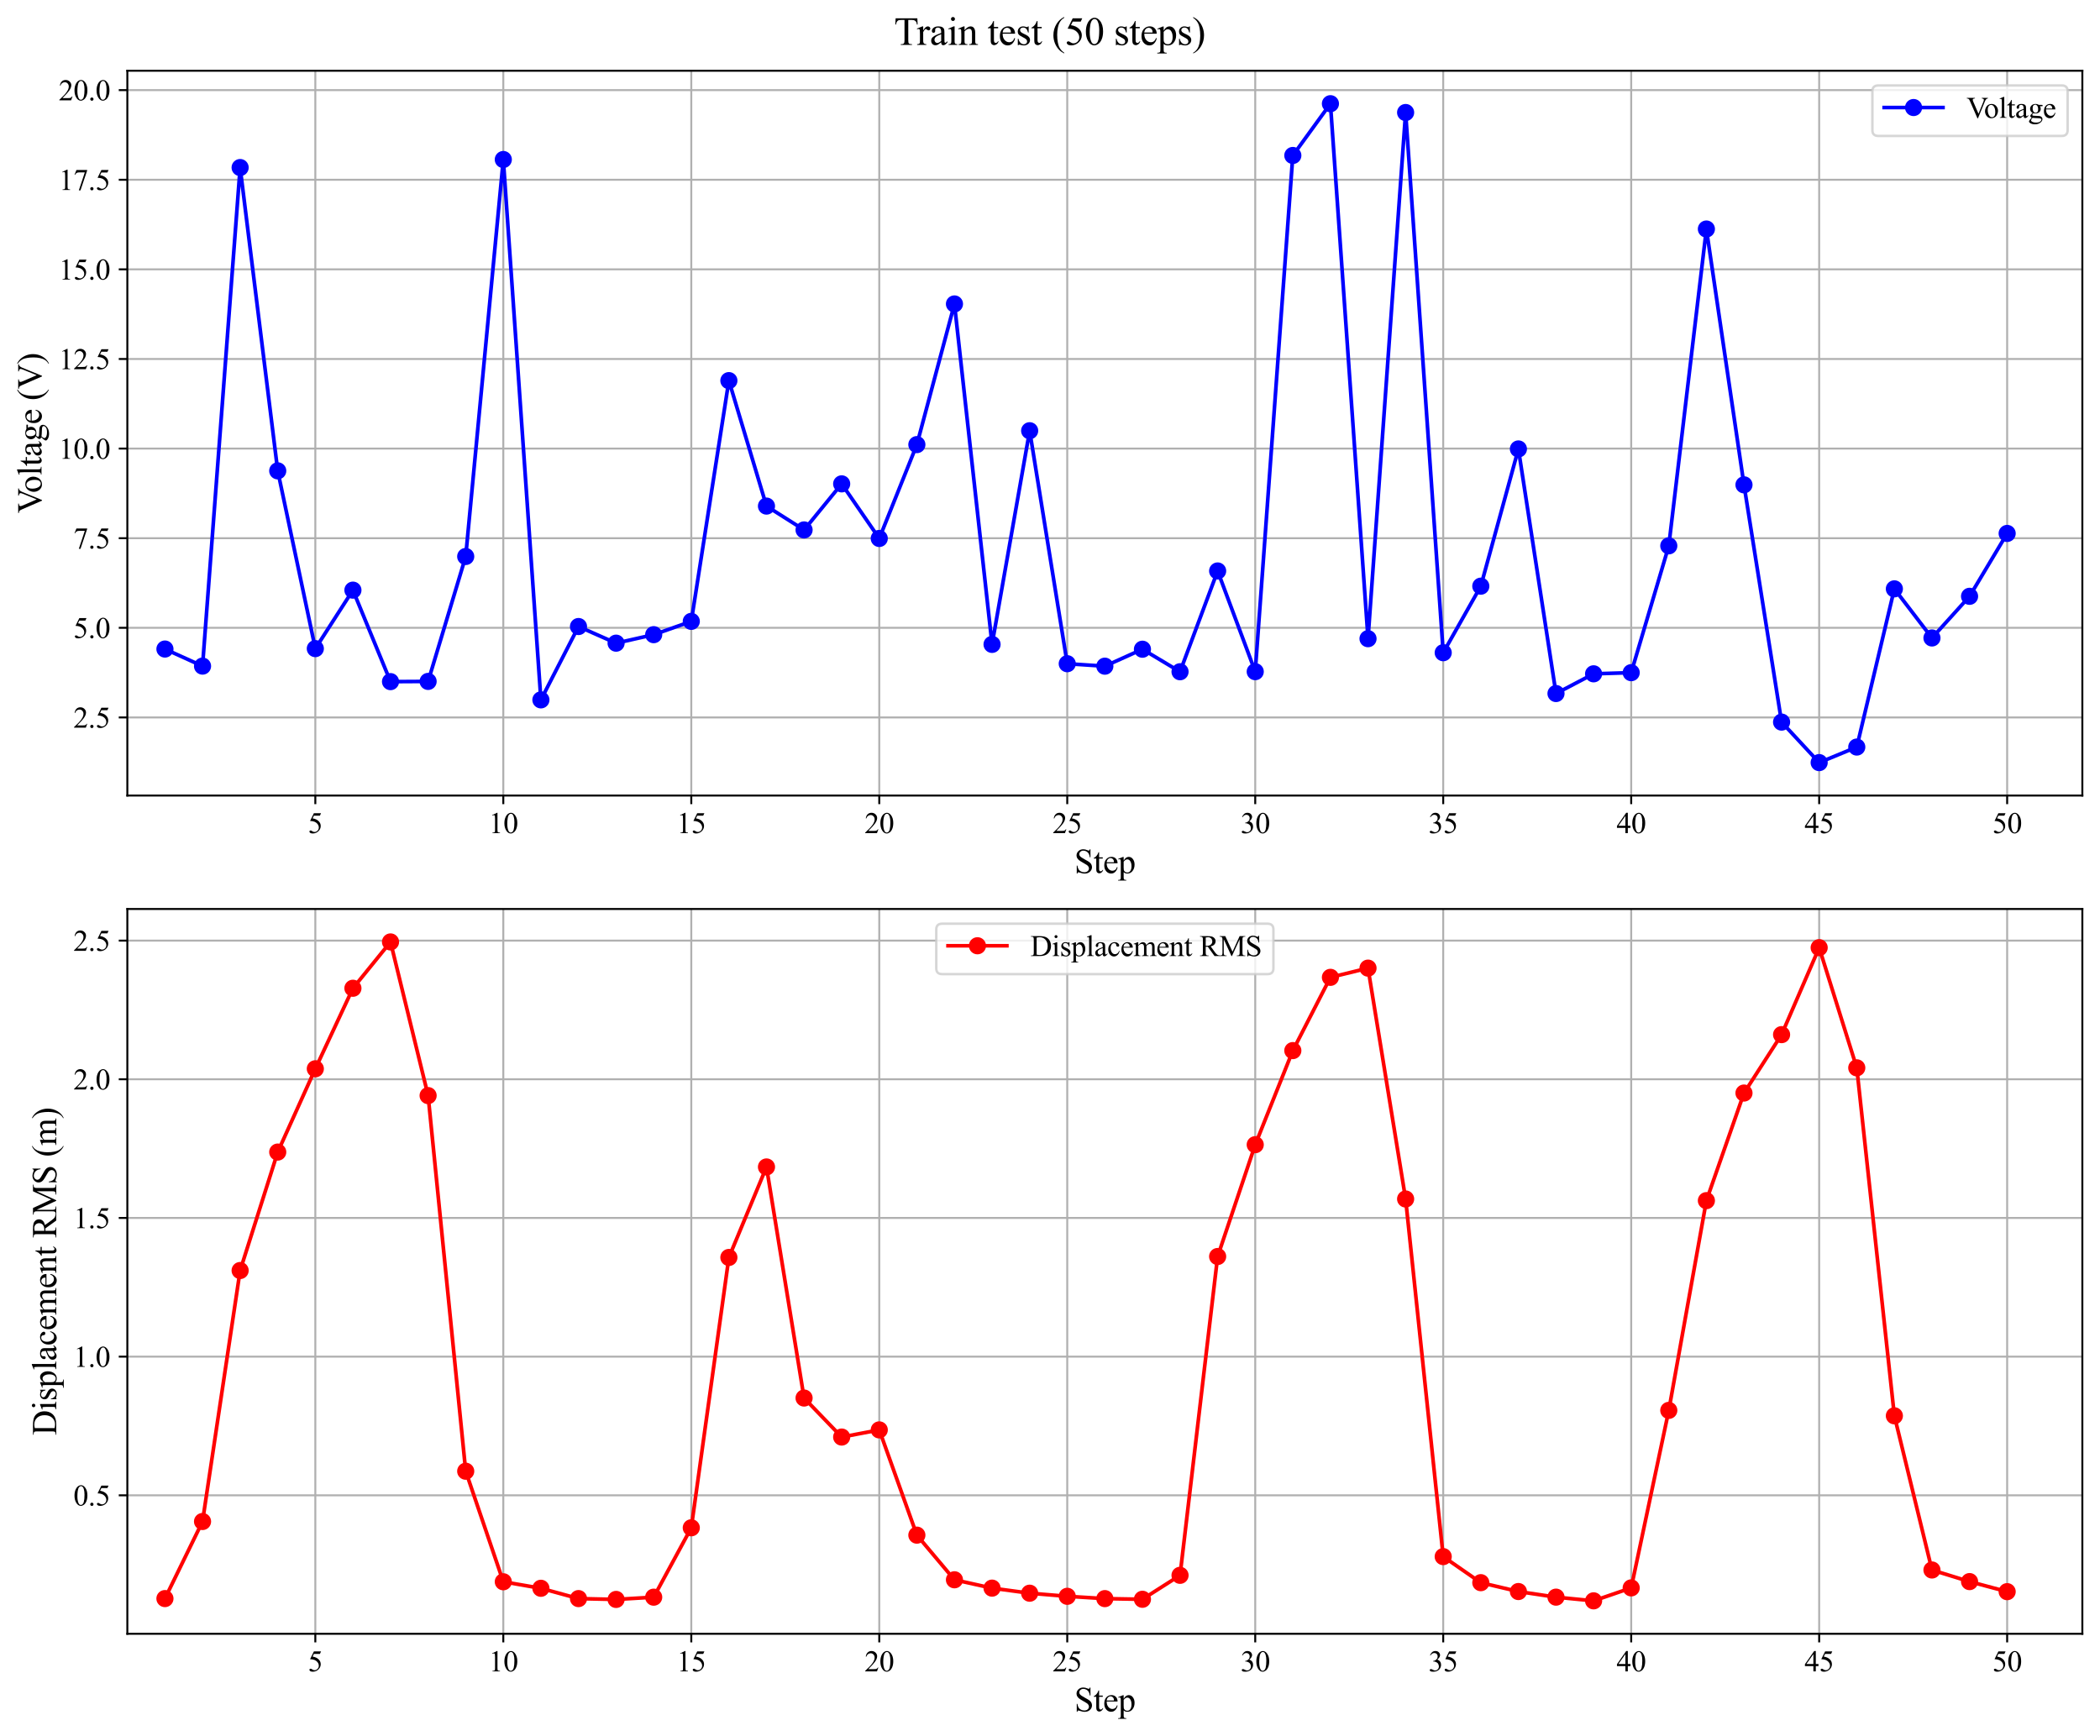 <?xml version="1.0" encoding="utf-8" standalone="no"?>
<!DOCTYPE svg PUBLIC "-//W3C//DTD SVG 1.1//EN"
  "http://www.w3.org/Graphics/SVG/1.1/DTD/svg11.dtd">
<svg xmlns:xlink="http://www.w3.org/1999/xlink" width="856.578pt" height="708.335pt" viewBox="0 0 856.578 708.335" xmlns="http://www.w3.org/2000/svg" version="1.1">
 <defs>
  <style type="text/css">*{stroke-linejoin: round; stroke-linecap: butt}</style>
 </defs>
 <g id="figure_1">
  <g id="patch_1">
   <path d="M 0 708.335 
L 856.578 708.335 
L 856.578 0 
L 0 0 
z
" style="fill: #ffffff"/>
  </g>
  <g id="axes_1">
   <g id="patch_2">
    <path d="M 51.942 324.554 
L 849.378 324.554 
L 849.378 28.867 
L 51.942 28.867 
z
" style="fill: #ffffff"/>
   </g>
   <g id="matplotlib.axis_1">
    <g id="xtick_1">
     <g id="line2d_1">
      <path d="M 128.619 324.554 
L 128.619 28.867 
" clip-path="url(#p195e0729af)" style="fill: none; stroke: #b0b0b0; stroke-width: 0.8; stroke-linecap: square"/>
     </g>
     <g id="line2d_2">
      <defs>
       <path id="m886a3bd509" d="M 0 0 
L 0 3.5 
" style="stroke: #000000; stroke-width: 0.8"/>
      </defs>
      <g>
       <use xlink:href="#m886a3bd509" x="128.619" y="324.554" style="stroke: #000000; stroke-width: 0.8"/>
      </g>
     </g>
     <g id="text_1">
      <!-- 5 -->
      <g transform="translate(125.619 339.886) scale(0.12 -0.12)">
       <defs>
        <path id="TimesNewRomanPSMT-35" d="M 2778 4238 
L 2534 3706 
L 1259 3706 
L 981 3138 
Q 1809 3016 2294 2522 
Q 2709 2097 2709 1522 
Q 2709 1188 2573 903 
Q 2438 619 2231 419 
Q 2025 219 1772 97 
Q 1413 -75 1034 -75 
Q 653 -75 479 54 
Q 306 184 306 341 
Q 306 428 378 495 
Q 450 563 559 563 
Q 641 563 702 538 
Q 763 513 909 409 
Q 1144 247 1384 247 
Q 1750 247 2026 523 
Q 2303 800 2303 1197 
Q 2303 1581 2056 1914 
Q 1809 2247 1375 2428 
Q 1034 2569 447 2591 
L 1259 4238 
L 2778 4238 
z
" transform="scale(0.016)"/>
       </defs>
       <use xlink:href="#TimesNewRomanPSMT-35"/>
      </g>
     </g>
    </g>
    <g id="xtick_2">
     <g id="line2d_3">
      <path d="M 205.295 324.554 
L 205.295 28.867 
" clip-path="url(#p195e0729af)" style="fill: none; stroke: #b0b0b0; stroke-width: 0.8; stroke-linecap: square"/>
     </g>
     <g id="line2d_4">
      <g>
       <use xlink:href="#m886a3bd509" x="205.295" y="324.554" style="stroke: #000000; stroke-width: 0.8"/>
      </g>
     </g>
     <g id="text_2">
      <!-- 10 -->
      <g transform="translate(199.295 339.886) scale(0.12 -0.12)">
       <defs>
        <path id="TimesNewRomanPSMT-31" d="M 750 3822 
L 1781 4325 
L 1884 4325 
L 1884 747 
Q 1884 391 1914 303 
Q 1944 216 2037 169 
Q 2131 122 2419 116 
L 2419 0 
L 825 0 
L 825 116 
Q 1125 122 1212 167 
Q 1300 213 1334 289 
Q 1369 366 1369 747 
L 1369 3034 
Q 1369 3497 1338 3628 
Q 1316 3728 1258 3775 
Q 1200 3822 1119 3822 
Q 1003 3822 797 3725 
L 750 3822 
z
" transform="scale(0.016)"/>
        <path id="TimesNewRomanPSMT-30" d="M 231 2094 
Q 231 2819 450 3342 
Q 669 3866 1031 4122 
Q 1313 4325 1613 4325 
Q 2100 4325 2488 3828 
Q 2972 3213 2972 2159 
Q 2972 1422 2759 906 
Q 2547 391 2217 158 
Q 1888 -75 1581 -75 
Q 975 -75 572 641 
Q 231 1244 231 2094 
z
M 844 2016 
Q 844 1141 1059 588 
Q 1238 122 1591 122 
Q 1759 122 1940 273 
Q 2122 425 2216 781 
Q 2359 1319 2359 2297 
Q 2359 3022 2209 3506 
Q 2097 3866 1919 4016 
Q 1791 4119 1609 4119 
Q 1397 4119 1231 3928 
Q 1006 3669 925 3112 
Q 844 2556 844 2016 
z
" transform="scale(0.016)"/>
       </defs>
       <use xlink:href="#TimesNewRomanPSMT-31"/>
       <use xlink:href="#TimesNewRomanPSMT-30" x="50"/>
      </g>
     </g>
    </g>
    <g id="xtick_3">
     <g id="line2d_5">
      <path d="M 281.972 324.554 
L 281.972 28.867 
" clip-path="url(#p195e0729af)" style="fill: none; stroke: #b0b0b0; stroke-width: 0.8; stroke-linecap: square"/>
     </g>
     <g id="line2d_6">
      <g>
       <use xlink:href="#m886a3bd509" x="281.972" y="324.554" style="stroke: #000000; stroke-width: 0.8"/>
      </g>
     </g>
     <g id="text_3">
      <!-- 15 -->
      <g transform="translate(275.972 339.886) scale(0.12 -0.12)">
       <use xlink:href="#TimesNewRomanPSMT-31"/>
       <use xlink:href="#TimesNewRomanPSMT-35" x="50"/>
      </g>
     </g>
    </g>
    <g id="xtick_4">
     <g id="line2d_7">
      <path d="M 358.648 324.554 
L 358.648 28.867 
" clip-path="url(#p195e0729af)" style="fill: none; stroke: #b0b0b0; stroke-width: 0.8; stroke-linecap: square"/>
     </g>
     <g id="line2d_8">
      <g>
       <use xlink:href="#m886a3bd509" x="358.648" y="324.554" style="stroke: #000000; stroke-width: 0.8"/>
      </g>
     </g>
     <g id="text_4">
      <!-- 20 -->
      <g transform="translate(352.648 339.886) scale(0.12 -0.12)">
       <defs>
        <path id="TimesNewRomanPSMT-32" d="M 2934 816 
L 2638 0 
L 138 0 
L 138 116 
Q 1241 1122 1691 1759 
Q 2141 2397 2141 2925 
Q 2141 3328 1894 3587 
Q 1647 3847 1303 3847 
Q 991 3847 742 3664 
Q 494 3481 375 3128 
L 259 3128 
Q 338 3706 661 4015 
Q 984 4325 1469 4325 
Q 1984 4325 2329 3994 
Q 2675 3663 2675 3213 
Q 2675 2891 2525 2569 
Q 2294 2063 1775 1497 
Q 997 647 803 472 
L 1909 472 
Q 2247 472 2383 497 
Q 2519 522 2628 598 
Q 2738 675 2819 816 
L 2934 816 
z
" transform="scale(0.016)"/>
       </defs>
       <use xlink:href="#TimesNewRomanPSMT-32"/>
       <use xlink:href="#TimesNewRomanPSMT-30" x="50"/>
      </g>
     </g>
    </g>
    <g id="xtick_5">
     <g id="line2d_9">
      <path d="M 435.325 324.554 
L 435.325 28.867 
" clip-path="url(#p195e0729af)" style="fill: none; stroke: #b0b0b0; stroke-width: 0.8; stroke-linecap: square"/>
     </g>
     <g id="line2d_10">
      <g>
       <use xlink:href="#m886a3bd509" x="435.325" y="324.554" style="stroke: #000000; stroke-width: 0.8"/>
      </g>
     </g>
     <g id="text_5">
      <!-- 25 -->
      <g transform="translate(429.325 339.886) scale(0.12 -0.12)">
       <use xlink:href="#TimesNewRomanPSMT-32"/>
       <use xlink:href="#TimesNewRomanPSMT-35" x="50"/>
      </g>
     </g>
    </g>
    <g id="xtick_6">
     <g id="line2d_11">
      <path d="M 512.002 324.554 
L 512.002 28.867 
" clip-path="url(#p195e0729af)" style="fill: none; stroke: #b0b0b0; stroke-width: 0.8; stroke-linecap: square"/>
     </g>
     <g id="line2d_12">
      <g>
       <use xlink:href="#m886a3bd509" x="512.002" y="324.554" style="stroke: #000000; stroke-width: 0.8"/>
      </g>
     </g>
     <g id="text_6">
      <!-- 30 -->
      <g transform="translate(506.002 339.886) scale(0.12 -0.12)">
       <defs>
        <path id="TimesNewRomanPSMT-33" d="M 325 3431 
Q 506 3859 782 4092 
Q 1059 4325 1472 4325 
Q 1981 4325 2253 3994 
Q 2459 3747 2459 3466 
Q 2459 3003 1878 2509 
Q 2269 2356 2469 2072 
Q 2669 1788 2669 1403 
Q 2669 853 2319 450 
Q 1863 -75 997 -75 
Q 569 -75 414 31 
Q 259 138 259 259 
Q 259 350 332 419 
Q 406 488 509 488 
Q 588 488 669 463 
Q 722 447 909 348 
Q 1097 250 1169 231 
Q 1284 197 1416 197 
Q 1734 197 1970 444 
Q 2206 691 2206 1028 
Q 2206 1275 2097 1509 
Q 2016 1684 1919 1775 
Q 1784 1900 1550 2001 
Q 1316 2103 1072 2103 
L 972 2103 
L 972 2197 
Q 1219 2228 1467 2375 
Q 1716 2522 1828 2728 
Q 1941 2934 1941 3181 
Q 1941 3503 1739 3701 
Q 1538 3900 1238 3900 
Q 753 3900 428 3381 
L 325 3431 
z
" transform="scale(0.016)"/>
       </defs>
       <use xlink:href="#TimesNewRomanPSMT-33"/>
       <use xlink:href="#TimesNewRomanPSMT-30" x="50"/>
      </g>
     </g>
    </g>
    <g id="xtick_7">
     <g id="line2d_13">
      <path d="M 588.678 324.554 
L 588.678 28.867 
" clip-path="url(#p195e0729af)" style="fill: none; stroke: #b0b0b0; stroke-width: 0.8; stroke-linecap: square"/>
     </g>
     <g id="line2d_14">
      <g>
       <use xlink:href="#m886a3bd509" x="588.678" y="324.554" style="stroke: #000000; stroke-width: 0.8"/>
      </g>
     </g>
     <g id="text_7">
      <!-- 35 -->
      <g transform="translate(582.678 339.886) scale(0.12 -0.12)">
       <use xlink:href="#TimesNewRomanPSMT-33"/>
       <use xlink:href="#TimesNewRomanPSMT-35" x="50"/>
      </g>
     </g>
    </g>
    <g id="xtick_8">
     <g id="line2d_15">
      <path d="M 665.355 324.554 
L 665.355 28.867 
" clip-path="url(#p195e0729af)" style="fill: none; stroke: #b0b0b0; stroke-width: 0.8; stroke-linecap: square"/>
     </g>
     <g id="line2d_16">
      <g>
       <use xlink:href="#m886a3bd509" x="665.355" y="324.554" style="stroke: #000000; stroke-width: 0.8"/>
      </g>
     </g>
     <g id="text_8">
      <!-- 40 -->
      <g transform="translate(659.355 339.886) scale(0.12 -0.12)">
       <defs>
        <path id="TimesNewRomanPSMT-34" d="M 2978 1563 
L 2978 1119 
L 2409 1119 
L 2409 0 
L 1894 0 
L 1894 1119 
L 100 1119 
L 100 1519 
L 2066 4325 
L 2409 4325 
L 2409 1563 
L 2978 1563 
z
M 1894 1563 
L 1894 3666 
L 406 1563 
L 1894 1563 
z
" transform="scale(0.016)"/>
       </defs>
       <use xlink:href="#TimesNewRomanPSMT-34"/>
       <use xlink:href="#TimesNewRomanPSMT-30" x="50"/>
      </g>
     </g>
    </g>
    <g id="xtick_9">
     <g id="line2d_17">
      <path d="M 742.031 324.554 
L 742.031 28.867 
" clip-path="url(#p195e0729af)" style="fill: none; stroke: #b0b0b0; stroke-width: 0.8; stroke-linecap: square"/>
     </g>
     <g id="line2d_18">
      <g>
       <use xlink:href="#m886a3bd509" x="742.031" y="324.554" style="stroke: #000000; stroke-width: 0.8"/>
      </g>
     </g>
     <g id="text_9">
      <!-- 45 -->
      <g transform="translate(736.031 339.886) scale(0.12 -0.12)">
       <use xlink:href="#TimesNewRomanPSMT-34"/>
       <use xlink:href="#TimesNewRomanPSMT-35" x="50"/>
      </g>
     </g>
    </g>
    <g id="xtick_10">
     <g id="line2d_19">
      <path d="M 818.708 324.554 
L 818.708 28.867 
" clip-path="url(#p195e0729af)" style="fill: none; stroke: #b0b0b0; stroke-width: 0.8; stroke-linecap: square"/>
     </g>
     <g id="line2d_20">
      <g>
       <use xlink:href="#m886a3bd509" x="818.708" y="324.554" style="stroke: #000000; stroke-width: 0.8"/>
      </g>
     </g>
     <g id="text_10">
      <!-- 50 -->
      <g transform="translate(812.708 339.886) scale(0.12 -0.12)">
       <use xlink:href="#TimesNewRomanPSMT-35"/>
       <use xlink:href="#TimesNewRomanPSMT-30" x="50"/>
      </g>
     </g>
    </g>
    <g id="text_11">
     <!-- Step -->
     <g transform="translate(438.216 356.174) scale(0.14 -0.14)">
      <defs>
       <path id="TimesNewRomanPSMT-53" d="M 2934 4334 
L 2934 2869 
L 2819 2869 
Q 2763 3291 2617 3541 
Q 2472 3791 2203 3937 
Q 1934 4084 1647 4084 
Q 1322 4084 1109 3886 
Q 897 3688 897 3434 
Q 897 3241 1031 3081 
Q 1225 2847 1953 2456 
Q 2547 2138 2764 1967 
Q 2981 1797 3098 1565 
Q 3216 1334 3216 1081 
Q 3216 600 2842 251 
Q 2469 -97 1881 -97 
Q 1697 -97 1534 -69 
Q 1438 -53 1133 45 
Q 828 144 747 144 
Q 669 144 623 97 
Q 578 50 556 -97 
L 441 -97 
L 441 1356 
L 556 1356 
Q 638 900 775 673 
Q 913 447 1195 297 
Q 1478 147 1816 147 
Q 2206 147 2432 353 
Q 2659 559 2659 841 
Q 2659 997 2573 1156 
Q 2488 1316 2306 1453 
Q 2184 1547 1640 1851 
Q 1097 2156 867 2337 
Q 638 2519 519 2737 
Q 400 2956 400 3219 
Q 400 3675 750 4004 
Q 1100 4334 1641 4334 
Q 1978 4334 2356 4169 
Q 2531 4091 2603 4091 
Q 2684 4091 2736 4139 
Q 2788 4188 2819 4334 
L 2934 4334 
z
" transform="scale(0.016)"/>
       <path id="TimesNewRomanPSMT-74" d="M 1031 3803 
L 1031 2863 
L 1700 2863 
L 1700 2644 
L 1031 2644 
L 1031 788 
Q 1031 509 1111 412 
Q 1191 316 1316 316 
Q 1419 316 1516 380 
Q 1613 444 1666 569 
L 1788 569 
Q 1678 263 1478 108 
Q 1278 -47 1066 -47 
Q 922 -47 784 33 
Q 647 113 581 261 
Q 516 409 516 719 
L 516 2644 
L 63 2644 
L 63 2747 
Q 234 2816 414 2980 
Q 594 3144 734 3369 
Q 806 3488 934 3803 
L 1031 3803 
z
" transform="scale(0.016)"/>
       <path id="TimesNewRomanPSMT-65" d="M 681 1784 
Q 678 1147 991 784 
Q 1303 422 1725 422 
Q 2006 422 2214 576 
Q 2422 731 2563 1106 
L 2659 1044 
Q 2594 616 2278 264 
Q 1963 -88 1488 -88 
Q 972 -88 605 314 
Q 238 716 238 1394 
Q 238 2128 614 2539 
Q 991 2950 1559 2950 
Q 2041 2950 2350 2633 
Q 2659 2316 2659 1784 
L 681 1784 
z
M 681 1966 
L 2006 1966 
Q 1991 2241 1941 2353 
Q 1863 2528 1708 2628 
Q 1553 2728 1384 2728 
Q 1125 2728 920 2526 
Q 716 2325 681 1966 
z
" transform="scale(0.016)"/>
       <path id="TimesNewRomanPSMT-70" d="M -6 2578 
L 875 2934 
L 994 2934 
L 994 2266 
Q 1216 2644 1439 2795 
Q 1663 2947 1909 2947 
Q 2341 2947 2628 2609 
Q 2981 2197 2981 1534 
Q 2981 794 2556 309 
Q 2206 -88 1675 -88 
Q 1444 -88 1275 -22 
Q 1150 25 994 166 
L 994 -706 
Q 994 -1000 1030 -1079 
Q 1066 -1159 1155 -1206 
Q 1244 -1253 1478 -1253 
L 1478 -1369 
L -22 -1369 
L -22 -1253 
L 56 -1253 
Q 228 -1256 350 -1188 
Q 409 -1153 442 -1076 
Q 475 -1000 475 -688 
L 475 2019 
Q 475 2297 450 2372 
Q 425 2447 370 2484 
Q 316 2522 222 2522 
Q 147 2522 31 2478 
L -6 2578 
z
M 994 2081 
L 994 1013 
Q 994 666 1022 556 
Q 1066 375 1236 237 
Q 1406 100 1666 100 
Q 1978 100 2172 344 
Q 2425 663 2425 1241 
Q 2425 1897 2138 2250 
Q 1938 2494 1663 2494 
Q 1513 2494 1366 2419 
Q 1253 2363 994 2081 
z
" transform="scale(0.016)"/>
      </defs>
      <use xlink:href="#TimesNewRomanPSMT-53"/>
      <use xlink:href="#TimesNewRomanPSMT-74" x="55.615"/>
      <use xlink:href="#TimesNewRomanPSMT-65" x="83.398"/>
      <use xlink:href="#TimesNewRomanPSMT-70" x="127.783"/>
     </g>
    </g>
   </g>
   <g id="matplotlib.axis_2">
    <g id="ytick_1">
     <g id="line2d_21">
      <path d="M 51.942 292.687 
L 849.378 292.687 
" clip-path="url(#p195e0729af)" style="fill: none; stroke: #b0b0b0; stroke-width: 0.8; stroke-linecap: square"/>
     </g>
     <g id="line2d_22">
      <defs>
       <path id="m5d3ad7fc0f" d="M 0 0 
L -3.5 0 
" style="stroke: #000000; stroke-width: 0.8"/>
      </defs>
      <g>
       <use xlink:href="#m5d3ad7fc0f" x="51.942" y="292.687" style="stroke: #000000; stroke-width: 0.8"/>
      </g>
     </g>
     <g id="text_12">
      <!-- 2.5 -->
      <g transform="translate(29.942 296.853) scale(0.12 -0.12)">
       <defs>
        <path id="TimesNewRomanPSMT-2e" d="M 800 606 
Q 947 606 1047 504 
Q 1147 403 1147 259 
Q 1147 116 1045 14 
Q 944 -88 800 -88 
Q 656 -88 554 14 
Q 453 116 453 259 
Q 453 406 554 506 
Q 656 606 800 606 
z
" transform="scale(0.016)"/>
       </defs>
       <use xlink:href="#TimesNewRomanPSMT-32"/>
       <use xlink:href="#TimesNewRomanPSMT-2e" x="50"/>
       <use xlink:href="#TimesNewRomanPSMT-35" x="75"/>
      </g>
     </g>
    </g>
    <g id="ytick_2">
     <g id="line2d_23">
      <path d="M 51.942 256.127 
L 849.378 256.127 
" clip-path="url(#p195e0729af)" style="fill: none; stroke: #b0b0b0; stroke-width: 0.8; stroke-linecap: square"/>
     </g>
     <g id="line2d_24">
      <g>
       <use xlink:href="#m5d3ad7fc0f" x="51.942" y="256.127" style="stroke: #000000; stroke-width: 0.8"/>
      </g>
     </g>
     <g id="text_13">
      <!-- 5.0 -->
      <g transform="translate(29.942 260.293) scale(0.12 -0.12)">
       <use xlink:href="#TimesNewRomanPSMT-35"/>
       <use xlink:href="#TimesNewRomanPSMT-2e" x="50"/>
       <use xlink:href="#TimesNewRomanPSMT-30" x="75"/>
      </g>
     </g>
    </g>
    <g id="ytick_3">
     <g id="line2d_25">
      <path d="M 51.942 219.567 
L 849.378 219.567 
" clip-path="url(#p195e0729af)" style="fill: none; stroke: #b0b0b0; stroke-width: 0.8; stroke-linecap: square"/>
     </g>
     <g id="line2d_26">
      <g>
       <use xlink:href="#m5d3ad7fc0f" x="51.942" y="219.567" style="stroke: #000000; stroke-width: 0.8"/>
      </g>
     </g>
     <g id="text_14">
      <!-- 7.5 -->
      <g transform="translate(29.942 223.733) scale(0.12 -0.12)">
       <defs>
        <path id="TimesNewRomanPSMT-37" d="M 644 4238 
L 2916 4238 
L 2916 4119 
L 1503 -88 
L 1153 -88 
L 2419 3728 
L 1253 3728 
Q 900 3728 750 3644 
Q 488 3500 328 3200 
L 238 3234 
L 644 4238 
z
" transform="scale(0.016)"/>
       </defs>
       <use xlink:href="#TimesNewRomanPSMT-37"/>
       <use xlink:href="#TimesNewRomanPSMT-2e" x="50"/>
       <use xlink:href="#TimesNewRomanPSMT-35" x="75"/>
      </g>
     </g>
    </g>
    <g id="ytick_4">
     <g id="line2d_27">
      <path d="M 51.942 183.006 
L 849.378 183.006 
" clip-path="url(#p195e0729af)" style="fill: none; stroke: #b0b0b0; stroke-width: 0.8; stroke-linecap: square"/>
     </g>
     <g id="line2d_28">
      <g>
       <use xlink:href="#m5d3ad7fc0f" x="51.942" y="183.006" style="stroke: #000000; stroke-width: 0.8"/>
      </g>
     </g>
     <g id="text_15">
      <!-- 10.0 -->
      <g transform="translate(23.942 187.173) scale(0.12 -0.12)">
       <use xlink:href="#TimesNewRomanPSMT-31"/>
       <use xlink:href="#TimesNewRomanPSMT-30" x="50"/>
       <use xlink:href="#TimesNewRomanPSMT-2e" x="100"/>
       <use xlink:href="#TimesNewRomanPSMT-30" x="125"/>
      </g>
     </g>
    </g>
    <g id="ytick_5">
     <g id="line2d_29">
      <path d="M 51.942 146.446 
L 849.378 146.446 
" clip-path="url(#p195e0729af)" style="fill: none; stroke: #b0b0b0; stroke-width: 0.8; stroke-linecap: square"/>
     </g>
     <g id="line2d_30">
      <g>
       <use xlink:href="#m5d3ad7fc0f" x="51.942" y="146.446" style="stroke: #000000; stroke-width: 0.8"/>
      </g>
     </g>
     <g id="text_16">
      <!-- 12.5 -->
      <g transform="translate(23.942 150.612) scale(0.12 -0.12)">
       <use xlink:href="#TimesNewRomanPSMT-31"/>
       <use xlink:href="#TimesNewRomanPSMT-32" x="50"/>
       <use xlink:href="#TimesNewRomanPSMT-2e" x="100"/>
       <use xlink:href="#TimesNewRomanPSMT-35" x="125"/>
      </g>
     </g>
    </g>
    <g id="ytick_6">
     <g id="line2d_31">
      <path d="M 51.942 109.886 
L 849.378 109.886 
" clip-path="url(#p195e0729af)" style="fill: none; stroke: #b0b0b0; stroke-width: 0.8; stroke-linecap: square"/>
     </g>
     <g id="line2d_32">
      <g>
       <use xlink:href="#m5d3ad7fc0f" x="51.942" y="109.886" style="stroke: #000000; stroke-width: 0.8"/>
      </g>
     </g>
     <g id="text_17">
      <!-- 15.0 -->
      <g transform="translate(23.942 114.052) scale(0.12 -0.12)">
       <use xlink:href="#TimesNewRomanPSMT-31"/>
       <use xlink:href="#TimesNewRomanPSMT-35" x="50"/>
       <use xlink:href="#TimesNewRomanPSMT-2e" x="100"/>
       <use xlink:href="#TimesNewRomanPSMT-30" x="125"/>
      </g>
     </g>
    </g>
    <g id="ytick_7">
     <g id="line2d_33">
      <path d="M 51.942 73.326 
L 849.378 73.326 
" clip-path="url(#p195e0729af)" style="fill: none; stroke: #b0b0b0; stroke-width: 0.8; stroke-linecap: square"/>
     </g>
     <g id="line2d_34">
      <g>
       <use xlink:href="#m5d3ad7fc0f" x="51.942" y="73.326" style="stroke: #000000; stroke-width: 0.8"/>
      </g>
     </g>
     <g id="text_18">
      <!-- 17.5 -->
      <g transform="translate(23.942 77.492) scale(0.12 -0.12)">
       <use xlink:href="#TimesNewRomanPSMT-31"/>
       <use xlink:href="#TimesNewRomanPSMT-37" x="50"/>
       <use xlink:href="#TimesNewRomanPSMT-2e" x="100"/>
       <use xlink:href="#TimesNewRomanPSMT-35" x="125"/>
      </g>
     </g>
    </g>
    <g id="ytick_8">
     <g id="line2d_35">
      <path d="M 51.942 36.765 
L 849.378 36.765 
" clip-path="url(#p195e0729af)" style="fill: none; stroke: #b0b0b0; stroke-width: 0.8; stroke-linecap: square"/>
     </g>
     <g id="line2d_36">
      <g>
       <use xlink:href="#m5d3ad7fc0f" x="51.942" y="36.765" style="stroke: #000000; stroke-width: 0.8"/>
      </g>
     </g>
     <g id="text_19">
      <!-- 20.0 -->
      <g transform="translate(23.942 40.931) scale(0.12 -0.12)">
       <use xlink:href="#TimesNewRomanPSMT-32"/>
       <use xlink:href="#TimesNewRomanPSMT-30" x="50"/>
       <use xlink:href="#TimesNewRomanPSMT-2e" x="100"/>
       <use xlink:href="#TimesNewRomanPSMT-30" x="125"/>
      </g>
     </g>
    </g>
    <g id="text_20">
     <!-- Voltage (V) -->
     <g transform="translate(16.921 209.436) rotate(-90) scale(0.14 -0.14)">
      <defs>
       <path id="TimesNewRomanPSMT-56" d="M 4544 4238 
L 4544 4122 
Q 4319 4081 4203 3978 
Q 4038 3825 3909 3509 
L 2431 -97 
L 2316 -97 
L 728 3556 
Q 606 3838 556 3900 
Q 478 3997 364 4051 
Q 250 4106 56 4122 
L 56 4238 
L 1788 4238 
L 1788 4122 
Q 1494 4094 1406 4022 
Q 1319 3950 1319 3838 
Q 1319 3681 1463 3350 
L 2541 866 
L 3541 3319 
Q 3688 3681 3688 3822 
Q 3688 3913 3597 3995 
Q 3506 4078 3291 4113 
Q 3275 4116 3238 4122 
L 3238 4238 
L 4544 4238 
z
" transform="scale(0.016)"/>
       <path id="TimesNewRomanPSMT-6f" d="M 1600 2947 
Q 2250 2947 2644 2453 
Q 2978 2031 2978 1484 
Q 2978 1100 2793 706 
Q 2609 313 2286 112 
Q 1963 -88 1566 -88 
Q 919 -88 538 428 
Q 216 863 216 1403 
Q 216 1797 411 2186 
Q 606 2575 925 2761 
Q 1244 2947 1600 2947 
z
M 1503 2744 
Q 1338 2744 1170 2645 
Q 1003 2547 900 2300 
Q 797 2053 797 1666 
Q 797 1041 1045 587 
Q 1294 134 1700 134 
Q 2003 134 2200 384 
Q 2397 634 2397 1244 
Q 2397 2006 2069 2444 
Q 1847 2744 1503 2744 
z
" transform="scale(0.016)"/>
       <path id="TimesNewRomanPSMT-6c" d="M 1184 4444 
L 1184 647 
Q 1184 378 1223 290 
Q 1263 203 1344 158 
Q 1425 113 1647 113 
L 1647 0 
L 244 0 
L 244 113 
Q 441 113 512 153 
Q 584 194 625 287 
Q 666 381 666 647 
L 666 3247 
Q 666 3731 644 3842 
Q 622 3953 573 3993 
Q 525 4034 450 4034 
Q 369 4034 244 3984 
L 191 4094 
L 1044 4444 
L 1184 4444 
z
" transform="scale(0.016)"/>
       <path id="TimesNewRomanPSMT-61" d="M 1822 413 
Q 1381 72 1269 19 
Q 1100 -59 909 -59 
Q 613 -59 420 144 
Q 228 347 228 678 
Q 228 888 322 1041 
Q 450 1253 767 1440 
Q 1084 1628 1822 1897 
L 1822 2009 
Q 1822 2438 1686 2597 
Q 1550 2756 1291 2756 
Q 1094 2756 978 2650 
Q 859 2544 859 2406 
L 866 2225 
Q 866 2081 792 2003 
Q 719 1925 600 1925 
Q 484 1925 411 2006 
Q 338 2088 338 2228 
Q 338 2497 613 2722 
Q 888 2947 1384 2947 
Q 1766 2947 2009 2819 
Q 2194 2722 2281 2516 
Q 2338 2381 2338 1966 
L 2338 994 
Q 2338 584 2353 492 
Q 2369 400 2405 369 
Q 2441 338 2488 338 
Q 2538 338 2575 359 
Q 2641 400 2828 588 
L 2828 413 
Q 2478 -56 2159 -56 
Q 2006 -56 1915 50 
Q 1825 156 1822 413 
z
M 1822 616 
L 1822 1706 
Q 1350 1519 1213 1441 
Q 966 1303 859 1153 
Q 753 1003 753 825 
Q 753 600 887 451 
Q 1022 303 1197 303 
Q 1434 303 1822 616 
z
" transform="scale(0.016)"/>
       <path id="TimesNewRomanPSMT-67" d="M 966 1044 
Q 703 1172 562 1401 
Q 422 1631 422 1909 
Q 422 2334 742 2640 
Q 1063 2947 1563 2947 
Q 1972 2947 2272 2747 
L 2878 2747 
Q 3013 2747 3034 2739 
Q 3056 2731 3066 2713 
Q 3084 2684 3084 2613 
Q 3084 2531 3069 2500 
Q 3059 2484 3036 2475 
Q 3013 2466 2878 2466 
L 2506 2466 
Q 2681 2241 2681 1891 
Q 2681 1491 2375 1206 
Q 2069 922 1553 922 
Q 1341 922 1119 984 
Q 981 866 932 777 
Q 884 688 884 625 
Q 884 572 936 522 
Q 988 472 1138 450 
Q 1225 438 1575 428 
Q 2219 413 2409 384 
Q 2700 344 2873 169 
Q 3047 -6 3047 -263 
Q 3047 -616 2716 -925 
Q 2228 -1381 1444 -1381 
Q 841 -1381 425 -1109 
Q 191 -953 191 -784 
Q 191 -709 225 -634 
Q 278 -519 444 -313 
Q 466 -284 763 25 
Q 600 122 533 198 
Q 466 275 466 372 
Q 466 481 555 628 
Q 644 775 966 1044 
z
M 1509 2797 
Q 1278 2797 1122 2612 
Q 966 2428 966 2047 
Q 966 1553 1178 1281 
Q 1341 1075 1591 1075 
Q 1828 1075 1981 1253 
Q 2134 1431 2134 1813 
Q 2134 2309 1919 2591 
Q 1759 2797 1509 2797 
z
M 934 0 
Q 788 -159 713 -296 
Q 638 -434 638 -550 
Q 638 -700 819 -813 
Q 1131 -1006 1722 -1006 
Q 2284 -1006 2551 -807 
Q 2819 -609 2819 -384 
Q 2819 -222 2659 -153 
Q 2497 -84 2016 -72 
Q 1313 -53 934 0 
z
" transform="scale(0.016)"/>
       <path id="TimesNewRomanPSMT-20" transform="scale(0.016)"/>
       <path id="TimesNewRomanPSMT-28" d="M 1988 -1253 
L 1988 -1369 
Q 1516 -1131 1200 -813 
Q 750 -359 506 256 
Q 263 872 263 1534 
Q 263 2503 741 3301 
Q 1219 4100 1988 4444 
L 1988 4313 
Q 1603 4100 1356 3731 
Q 1109 3363 987 2797 
Q 866 2231 866 1616 
Q 866 947 969 400 
Q 1050 -31 1165 -292 
Q 1281 -553 1476 -793 
Q 1672 -1034 1988 -1253 
z
" transform="scale(0.016)"/>
       <path id="TimesNewRomanPSMT-29" d="M 144 4313 
L 144 4444 
Q 619 4209 934 3891 
Q 1381 3434 1625 2820 
Q 1869 2206 1869 1541 
Q 1869 572 1392 -226 
Q 916 -1025 144 -1369 
L 144 -1253 
Q 528 -1038 776 -670 
Q 1025 -303 1145 264 
Q 1266 831 1266 1447 
Q 1266 2113 1163 2663 
Q 1084 3094 967 3353 
Q 850 3613 656 3853 
Q 463 4094 144 4313 
z
" transform="scale(0.016)"/>
      </defs>
      <use xlink:href="#TimesNewRomanPSMT-56"/>
      <use xlink:href="#TimesNewRomanPSMT-6f" x="59.342"/>
      <use xlink:href="#TimesNewRomanPSMT-6c" x="109.342"/>
      <use xlink:href="#TimesNewRomanPSMT-74" x="137.125"/>
      <use xlink:href="#TimesNewRomanPSMT-61" x="164.908"/>
      <use xlink:href="#TimesNewRomanPSMT-67" x="209.293"/>
      <use xlink:href="#TimesNewRomanPSMT-65" x="259.293"/>
      <use xlink:href="#TimesNewRomanPSMT-20" x="303.678"/>
      <use xlink:href="#TimesNewRomanPSMT-28" x="328.678"/>
      <use xlink:href="#TimesNewRomanPSMT-56" x="361.979"/>
      <use xlink:href="#TimesNewRomanPSMT-29" x="434.195"/>
     </g>
    </g>
   </g>
   <g id="line2d_37">
    <path d="M 67.278 264.784 
L 82.613 271.745 
L 97.948 68.353 
L 113.283 192.088 
L 128.619 264.609 
L 143.954 240.757 
L 159.289 278.078 
L 174.625 277.99 
L 189.96 227.025 
L 205.295 65.078 
L 220.631 285.521 
L 235.966 255.6 
L 251.301 262.386 
L 266.637 258.92 
L 281.972 253.494 
L 297.307 155.279 
L 312.642 206.463 
L 327.978 216.188 
L 343.313 197.396 
L 358.648 219.669 
L 373.984 181.383 
L 389.319 123.998 
L 404.654 262.883 
L 419.99 175.723 
L 435.325 270.766 
L 450.66 271.775 
L 465.996 264.857 
L 481.331 274.041 
L 496.666 232.933 
L 512.002 274.012 
L 527.337 63.425 
L 542.672 42.308 
L 558.008 260.558 
L 573.343 45.905 
L 588.678 266.276 
L 604.013 239.134 
L 619.349 183.153 
L 634.684 282.933 
L 650.019 274.89 
L 665.355 274.422 
L 680.69 222.681 
L 696.025 93.434 
L 711.361 197.791 
L 726.696 294.588 
L 742.031 311.113 
L 757.367 304.767 
L 772.702 240.23 
L 788.037 260.265 
L 803.372 243.272 
L 818.708 217.622 
" clip-path="url(#p195e0729af)" style="fill: none; stroke: #0000ff; stroke-width: 1.5; stroke-linecap: square"/>
    <defs>
     <path id="mac99c63f55" d="M 0 3 
C 0.796 3 1.559 2.684 2.121 2.121 
C 2.684 1.559 3 0.796 3 0 
C 3 -0.796 2.684 -1.559 2.121 -2.121 
C 1.559 -2.684 0.796 -3 0 -3 
C -0.796 -3 -1.559 -2.684 -2.121 -2.121 
C -2.684 -1.559 -3 -0.796 -3 0 
C -3 0.796 -2.684 1.559 -2.121 2.121 
C -1.559 2.684 -0.796 3 0 3 
z
" style="stroke: #0000ff"/>
    </defs>
    <g clip-path="url(#p195e0729af)">
     <use xlink:href="#mac99c63f55" x="67.278" y="264.784" style="fill: #0000ff; stroke: #0000ff"/>
     <use xlink:href="#mac99c63f55" x="82.613" y="271.745" style="fill: #0000ff; stroke: #0000ff"/>
     <use xlink:href="#mac99c63f55" x="97.948" y="68.353" style="fill: #0000ff; stroke: #0000ff"/>
     <use xlink:href="#mac99c63f55" x="113.283" y="192.088" style="fill: #0000ff; stroke: #0000ff"/>
     <use xlink:href="#mac99c63f55" x="128.619" y="264.609" style="fill: #0000ff; stroke: #0000ff"/>
     <use xlink:href="#mac99c63f55" x="143.954" y="240.757" style="fill: #0000ff; stroke: #0000ff"/>
     <use xlink:href="#mac99c63f55" x="159.289" y="278.078" style="fill: #0000ff; stroke: #0000ff"/>
     <use xlink:href="#mac99c63f55" x="174.625" y="277.99" style="fill: #0000ff; stroke: #0000ff"/>
     <use xlink:href="#mac99c63f55" x="189.96" y="227.025" style="fill: #0000ff; stroke: #0000ff"/>
     <use xlink:href="#mac99c63f55" x="205.295" y="65.078" style="fill: #0000ff; stroke: #0000ff"/>
     <use xlink:href="#mac99c63f55" x="220.631" y="285.521" style="fill: #0000ff; stroke: #0000ff"/>
     <use xlink:href="#mac99c63f55" x="235.966" y="255.6" style="fill: #0000ff; stroke: #0000ff"/>
     <use xlink:href="#mac99c63f55" x="251.301" y="262.386" style="fill: #0000ff; stroke: #0000ff"/>
     <use xlink:href="#mac99c63f55" x="266.637" y="258.92" style="fill: #0000ff; stroke: #0000ff"/>
     <use xlink:href="#mac99c63f55" x="281.972" y="253.494" style="fill: #0000ff; stroke: #0000ff"/>
     <use xlink:href="#mac99c63f55" x="297.307" y="155.279" style="fill: #0000ff; stroke: #0000ff"/>
     <use xlink:href="#mac99c63f55" x="312.642" y="206.463" style="fill: #0000ff; stroke: #0000ff"/>
     <use xlink:href="#mac99c63f55" x="327.978" y="216.188" style="fill: #0000ff; stroke: #0000ff"/>
     <use xlink:href="#mac99c63f55" x="343.313" y="197.396" style="fill: #0000ff; stroke: #0000ff"/>
     <use xlink:href="#mac99c63f55" x="358.648" y="219.669" style="fill: #0000ff; stroke: #0000ff"/>
     <use xlink:href="#mac99c63f55" x="373.984" y="181.383" style="fill: #0000ff; stroke: #0000ff"/>
     <use xlink:href="#mac99c63f55" x="389.319" y="123.998" style="fill: #0000ff; stroke: #0000ff"/>
     <use xlink:href="#mac99c63f55" x="404.654" y="262.883" style="fill: #0000ff; stroke: #0000ff"/>
     <use xlink:href="#mac99c63f55" x="419.99" y="175.723" style="fill: #0000ff; stroke: #0000ff"/>
     <use xlink:href="#mac99c63f55" x="435.325" y="270.766" style="fill: #0000ff; stroke: #0000ff"/>
     <use xlink:href="#mac99c63f55" x="450.66" y="271.775" style="fill: #0000ff; stroke: #0000ff"/>
     <use xlink:href="#mac99c63f55" x="465.996" y="264.857" style="fill: #0000ff; stroke: #0000ff"/>
     <use xlink:href="#mac99c63f55" x="481.331" y="274.041" style="fill: #0000ff; stroke: #0000ff"/>
     <use xlink:href="#mac99c63f55" x="496.666" y="232.933" style="fill: #0000ff; stroke: #0000ff"/>
     <use xlink:href="#mac99c63f55" x="512.002" y="274.012" style="fill: #0000ff; stroke: #0000ff"/>
     <use xlink:href="#mac99c63f55" x="527.337" y="63.425" style="fill: #0000ff; stroke: #0000ff"/>
     <use xlink:href="#mac99c63f55" x="542.672" y="42.308" style="fill: #0000ff; stroke: #0000ff"/>
     <use xlink:href="#mac99c63f55" x="558.008" y="260.558" style="fill: #0000ff; stroke: #0000ff"/>
     <use xlink:href="#mac99c63f55" x="573.343" y="45.905" style="fill: #0000ff; stroke: #0000ff"/>
     <use xlink:href="#mac99c63f55" x="588.678" y="266.276" style="fill: #0000ff; stroke: #0000ff"/>
     <use xlink:href="#mac99c63f55" x="604.013" y="239.134" style="fill: #0000ff; stroke: #0000ff"/>
     <use xlink:href="#mac99c63f55" x="619.349" y="183.153" style="fill: #0000ff; stroke: #0000ff"/>
     <use xlink:href="#mac99c63f55" x="634.684" y="282.933" style="fill: #0000ff; stroke: #0000ff"/>
     <use xlink:href="#mac99c63f55" x="650.019" y="274.89" style="fill: #0000ff; stroke: #0000ff"/>
     <use xlink:href="#mac99c63f55" x="665.355" y="274.422" style="fill: #0000ff; stroke: #0000ff"/>
     <use xlink:href="#mac99c63f55" x="680.69" y="222.681" style="fill: #0000ff; stroke: #0000ff"/>
     <use xlink:href="#mac99c63f55" x="696.025" y="93.434" style="fill: #0000ff; stroke: #0000ff"/>
     <use xlink:href="#mac99c63f55" x="711.361" y="197.791" style="fill: #0000ff; stroke: #0000ff"/>
     <use xlink:href="#mac99c63f55" x="726.696" y="294.588" style="fill: #0000ff; stroke: #0000ff"/>
     <use xlink:href="#mac99c63f55" x="742.031" y="311.113" style="fill: #0000ff; stroke: #0000ff"/>
     <use xlink:href="#mac99c63f55" x="757.367" y="304.767" style="fill: #0000ff; stroke: #0000ff"/>
     <use xlink:href="#mac99c63f55" x="772.702" y="240.23" style="fill: #0000ff; stroke: #0000ff"/>
     <use xlink:href="#mac99c63f55" x="788.037" y="260.265" style="fill: #0000ff; stroke: #0000ff"/>
     <use xlink:href="#mac99c63f55" x="803.372" y="243.272" style="fill: #0000ff; stroke: #0000ff"/>
     <use xlink:href="#mac99c63f55" x="818.708" y="217.622" style="fill: #0000ff; stroke: #0000ff"/>
    </g>
   </g>
   <g id="patch_3">
    <path d="M 51.942 324.554 
L 51.942 28.867 
" style="fill: none; stroke: #000000; stroke-width: 0.8; stroke-linejoin: miter; stroke-linecap: square"/>
   </g>
   <g id="patch_4">
    <path d="M 849.378 324.554 
L 849.378 28.867 
" style="fill: none; stroke: #000000; stroke-width: 0.8; stroke-linejoin: miter; stroke-linecap: square"/>
   </g>
   <g id="patch_5">
    <path d="M 51.942 324.554 
L 849.378 324.554 
" style="fill: none; stroke: #000000; stroke-width: 0.8; stroke-linejoin: miter; stroke-linecap: square"/>
   </g>
   <g id="patch_6">
    <path d="M 51.942 28.867 
L 849.378 28.867 
" style="fill: none; stroke: #000000; stroke-width: 0.8; stroke-linejoin: miter; stroke-linecap: square"/>
   </g>
   <g id="legend_1">
    <g id="patch_7">
     <path d="M 766.136 55.457 
L 840.978 55.457 
Q 843.378 55.457 843.378 53.057 
L 843.378 37.267 
Q 843.378 34.867 840.978 34.867 
L 766.136 34.867 
Q 763.736 34.867 763.736 37.267 
L 763.736 53.057 
Q 763.736 55.457 766.136 55.457 
z
" style="fill: #ffffff; opacity: 0.8; stroke: #cccccc; stroke-linejoin: miter"/>
    </g>
    <g id="line2d_38">
     <path d="M 768.536 43.867 
L 780.536 43.867 
L 792.536 43.867 
" style="fill: none; stroke: #0000ff; stroke-width: 1.5; stroke-linecap: square"/>
     <g>
      <use xlink:href="#mac99c63f55" x="780.536" y="43.867" style="fill: #0000ff; stroke: #0000ff"/>
     </g>
    </g>
    <g id="text_21">
     <!-- Voltage -->
     <g transform="translate(802.136 48.068) scale(0.12 -0.12)">
      <use xlink:href="#TimesNewRomanPSMT-56"/>
      <use xlink:href="#TimesNewRomanPSMT-6f" x="59.342"/>
      <use xlink:href="#TimesNewRomanPSMT-6c" x="109.342"/>
      <use xlink:href="#TimesNewRomanPSMT-74" x="137.125"/>
      <use xlink:href="#TimesNewRomanPSMT-61" x="164.908"/>
      <use xlink:href="#TimesNewRomanPSMT-67" x="209.293"/>
      <use xlink:href="#TimesNewRomanPSMT-65" x="259.293"/>
     </g>
    </g>
   </g>
  </g>
  <g id="axes_2">
   <g id="patch_8">
    <path d="M 51.942 666.52 
L 849.378 666.52 
L 849.378 370.834 
L 51.942 370.834 
z
" style="fill: #ffffff"/>
   </g>
   <g id="matplotlib.axis_3">
    <g id="xtick_11">
     <g id="line2d_39">
      <path d="M 128.619 666.52 
L 128.619 370.834 
" clip-path="url(#pf07b37b905)" style="fill: none; stroke: #b0b0b0; stroke-width: 0.8; stroke-linecap: square"/>
     </g>
     <g id="line2d_40">
      <g>
       <use xlink:href="#m886a3bd509" x="128.619" y="666.52" style="stroke: #000000; stroke-width: 0.8"/>
      </g>
     </g>
     <g id="text_22">
      <!-- 5 -->
      <g transform="translate(125.619 681.852) scale(0.12 -0.12)">
       <use xlink:href="#TimesNewRomanPSMT-35"/>
      </g>
     </g>
    </g>
    <g id="xtick_12">
     <g id="line2d_41">
      <path d="M 205.295 666.52 
L 205.295 370.834 
" clip-path="url(#pf07b37b905)" style="fill: none; stroke: #b0b0b0; stroke-width: 0.8; stroke-linecap: square"/>
     </g>
     <g id="line2d_42">
      <g>
       <use xlink:href="#m886a3bd509" x="205.295" y="666.52" style="stroke: #000000; stroke-width: 0.8"/>
      </g>
     </g>
     <g id="text_23">
      <!-- 10 -->
      <g transform="translate(199.295 681.852) scale(0.12 -0.12)">
       <use xlink:href="#TimesNewRomanPSMT-31"/>
       <use xlink:href="#TimesNewRomanPSMT-30" x="50"/>
      </g>
     </g>
    </g>
    <g id="xtick_13">
     <g id="line2d_43">
      <path d="M 281.972 666.52 
L 281.972 370.834 
" clip-path="url(#pf07b37b905)" style="fill: none; stroke: #b0b0b0; stroke-width: 0.8; stroke-linecap: square"/>
     </g>
     <g id="line2d_44">
      <g>
       <use xlink:href="#m886a3bd509" x="281.972" y="666.52" style="stroke: #000000; stroke-width: 0.8"/>
      </g>
     </g>
     <g id="text_24">
      <!-- 15 -->
      <g transform="translate(275.972 681.852) scale(0.12 -0.12)">
       <use xlink:href="#TimesNewRomanPSMT-31"/>
       <use xlink:href="#TimesNewRomanPSMT-35" x="50"/>
      </g>
     </g>
    </g>
    <g id="xtick_14">
     <g id="line2d_45">
      <path d="M 358.648 666.52 
L 358.648 370.834 
" clip-path="url(#pf07b37b905)" style="fill: none; stroke: #b0b0b0; stroke-width: 0.8; stroke-linecap: square"/>
     </g>
     <g id="line2d_46">
      <g>
       <use xlink:href="#m886a3bd509" x="358.648" y="666.52" style="stroke: #000000; stroke-width: 0.8"/>
      </g>
     </g>
     <g id="text_25">
      <!-- 20 -->
      <g transform="translate(352.648 681.852) scale(0.12 -0.12)">
       <use xlink:href="#TimesNewRomanPSMT-32"/>
       <use xlink:href="#TimesNewRomanPSMT-30" x="50"/>
      </g>
     </g>
    </g>
    <g id="xtick_15">
     <g id="line2d_47">
      <path d="M 435.325 666.52 
L 435.325 370.834 
" clip-path="url(#pf07b37b905)" style="fill: none; stroke: #b0b0b0; stroke-width: 0.8; stroke-linecap: square"/>
     </g>
     <g id="line2d_48">
      <g>
       <use xlink:href="#m886a3bd509" x="435.325" y="666.52" style="stroke: #000000; stroke-width: 0.8"/>
      </g>
     </g>
     <g id="text_26">
      <!-- 25 -->
      <g transform="translate(429.325 681.852) scale(0.12 -0.12)">
       <use xlink:href="#TimesNewRomanPSMT-32"/>
       <use xlink:href="#TimesNewRomanPSMT-35" x="50"/>
      </g>
     </g>
    </g>
    <g id="xtick_16">
     <g id="line2d_49">
      <path d="M 512.002 666.52 
L 512.002 370.834 
" clip-path="url(#pf07b37b905)" style="fill: none; stroke: #b0b0b0; stroke-width: 0.8; stroke-linecap: square"/>
     </g>
     <g id="line2d_50">
      <g>
       <use xlink:href="#m886a3bd509" x="512.002" y="666.52" style="stroke: #000000; stroke-width: 0.8"/>
      </g>
     </g>
     <g id="text_27">
      <!-- 30 -->
      <g transform="translate(506.002 681.852) scale(0.12 -0.12)">
       <use xlink:href="#TimesNewRomanPSMT-33"/>
       <use xlink:href="#TimesNewRomanPSMT-30" x="50"/>
      </g>
     </g>
    </g>
    <g id="xtick_17">
     <g id="line2d_51">
      <path d="M 588.678 666.52 
L 588.678 370.834 
" clip-path="url(#pf07b37b905)" style="fill: none; stroke: #b0b0b0; stroke-width: 0.8; stroke-linecap: square"/>
     </g>
     <g id="line2d_52">
      <g>
       <use xlink:href="#m886a3bd509" x="588.678" y="666.52" style="stroke: #000000; stroke-width: 0.8"/>
      </g>
     </g>
     <g id="text_28">
      <!-- 35 -->
      <g transform="translate(582.678 681.852) scale(0.12 -0.12)">
       <use xlink:href="#TimesNewRomanPSMT-33"/>
       <use xlink:href="#TimesNewRomanPSMT-35" x="50"/>
      </g>
     </g>
    </g>
    <g id="xtick_18">
     <g id="line2d_53">
      <path d="M 665.355 666.52 
L 665.355 370.834 
" clip-path="url(#pf07b37b905)" style="fill: none; stroke: #b0b0b0; stroke-width: 0.8; stroke-linecap: square"/>
     </g>
     <g id="line2d_54">
      <g>
       <use xlink:href="#m886a3bd509" x="665.355" y="666.52" style="stroke: #000000; stroke-width: 0.8"/>
      </g>
     </g>
     <g id="text_29">
      <!-- 40 -->
      <g transform="translate(659.355 681.852) scale(0.12 -0.12)">
       <use xlink:href="#TimesNewRomanPSMT-34"/>
       <use xlink:href="#TimesNewRomanPSMT-30" x="50"/>
      </g>
     </g>
    </g>
    <g id="xtick_19">
     <g id="line2d_55">
      <path d="M 742.031 666.52 
L 742.031 370.834 
" clip-path="url(#pf07b37b905)" style="fill: none; stroke: #b0b0b0; stroke-width: 0.8; stroke-linecap: square"/>
     </g>
     <g id="line2d_56">
      <g>
       <use xlink:href="#m886a3bd509" x="742.031" y="666.52" style="stroke: #000000; stroke-width: 0.8"/>
      </g>
     </g>
     <g id="text_30">
      <!-- 45 -->
      <g transform="translate(736.031 681.852) scale(0.12 -0.12)">
       <use xlink:href="#TimesNewRomanPSMT-34"/>
       <use xlink:href="#TimesNewRomanPSMT-35" x="50"/>
      </g>
     </g>
    </g>
    <g id="xtick_20">
     <g id="line2d_57">
      <path d="M 818.708 666.52 
L 818.708 370.834 
" clip-path="url(#pf07b37b905)" style="fill: none; stroke: #b0b0b0; stroke-width: 0.8; stroke-linecap: square"/>
     </g>
     <g id="line2d_58">
      <g>
       <use xlink:href="#m886a3bd509" x="818.708" y="666.52" style="stroke: #000000; stroke-width: 0.8"/>
      </g>
     </g>
     <g id="text_31">
      <!-- 50 -->
      <g transform="translate(812.708 681.852) scale(0.12 -0.12)">
       <use xlink:href="#TimesNewRomanPSMT-35"/>
       <use xlink:href="#TimesNewRomanPSMT-30" x="50"/>
      </g>
     </g>
    </g>
    <g id="text_32">
     <!-- Step -->
     <g transform="translate(438.216 698.141) scale(0.14 -0.14)">
      <use xlink:href="#TimesNewRomanPSMT-53"/>
      <use xlink:href="#TimesNewRomanPSMT-74" x="55.615"/>
      <use xlink:href="#TimesNewRomanPSMT-65" x="83.398"/>
      <use xlink:href="#TimesNewRomanPSMT-70" x="127.783"/>
     </g>
    </g>
   </g>
   <g id="matplotlib.axis_4">
    <g id="ytick_9">
     <g id="line2d_59">
      <path d="M 51.942 610.029 
L 849.378 610.029 
" clip-path="url(#pf07b37b905)" style="fill: none; stroke: #b0b0b0; stroke-width: 0.8; stroke-linecap: square"/>
     </g>
     <g id="line2d_60">
      <g>
       <use xlink:href="#m5d3ad7fc0f" x="51.942" y="610.029" style="stroke: #000000; stroke-width: 0.8"/>
      </g>
     </g>
     <g id="text_33">
      <!-- 0.5 -->
      <g transform="translate(29.942 614.195) scale(0.12 -0.12)">
       <use xlink:href="#TimesNewRomanPSMT-30"/>
       <use xlink:href="#TimesNewRomanPSMT-2e" x="50"/>
       <use xlink:href="#TimesNewRomanPSMT-35" x="75"/>
      </g>
     </g>
    </g>
    <g id="ytick_10">
     <g id="line2d_61">
      <path d="M 51.942 553.454 
L 849.378 553.454 
" clip-path="url(#pf07b37b905)" style="fill: none; stroke: #b0b0b0; stroke-width: 0.8; stroke-linecap: square"/>
     </g>
     <g id="line2d_62">
      <g>
       <use xlink:href="#m5d3ad7fc0f" x="51.942" y="553.454" style="stroke: #000000; stroke-width: 0.8"/>
      </g>
     </g>
     <g id="text_34">
      <!-- 1.0 -->
      <g transform="translate(29.942 557.62) scale(0.12 -0.12)">
       <use xlink:href="#TimesNewRomanPSMT-31"/>
       <use xlink:href="#TimesNewRomanPSMT-2e" x="50"/>
       <use xlink:href="#TimesNewRomanPSMT-30" x="75"/>
      </g>
     </g>
    </g>
    <g id="ytick_11">
     <g id="line2d_63">
      <path d="M 51.942 496.878 
L 849.378 496.878 
" clip-path="url(#pf07b37b905)" style="fill: none; stroke: #b0b0b0; stroke-width: 0.8; stroke-linecap: square"/>
     </g>
     <g id="line2d_64">
      <g>
       <use xlink:href="#m5d3ad7fc0f" x="51.942" y="496.878" style="stroke: #000000; stroke-width: 0.8"/>
      </g>
     </g>
     <g id="text_35">
      <!-- 1.5 -->
      <g transform="translate(29.942 501.045) scale(0.12 -0.12)">
       <use xlink:href="#TimesNewRomanPSMT-31"/>
       <use xlink:href="#TimesNewRomanPSMT-2e" x="50"/>
       <use xlink:href="#TimesNewRomanPSMT-35" x="75"/>
      </g>
     </g>
    </g>
    <g id="ytick_12">
     <g id="line2d_65">
      <path d="M 51.942 440.303 
L 849.378 440.303 
" clip-path="url(#pf07b37b905)" style="fill: none; stroke: #b0b0b0; stroke-width: 0.8; stroke-linecap: square"/>
     </g>
     <g id="line2d_66">
      <g>
       <use xlink:href="#m5d3ad7fc0f" x="51.942" y="440.303" style="stroke: #000000; stroke-width: 0.8"/>
      </g>
     </g>
     <g id="text_36">
      <!-- 2.0 -->
      <g transform="translate(29.942 444.469) scale(0.12 -0.12)">
       <use xlink:href="#TimesNewRomanPSMT-32"/>
       <use xlink:href="#TimesNewRomanPSMT-2e" x="50"/>
       <use xlink:href="#TimesNewRomanPSMT-30" x="75"/>
      </g>
     </g>
    </g>
    <g id="ytick_13">
     <g id="line2d_67">
      <path d="M 51.942 383.728 
L 849.378 383.728 
" clip-path="url(#pf07b37b905)" style="fill: none; stroke: #b0b0b0; stroke-width: 0.8; stroke-linecap: square"/>
     </g>
     <g id="line2d_68">
      <g>
       <use xlink:href="#m5d3ad7fc0f" x="51.942" y="383.728" style="stroke: #000000; stroke-width: 0.8"/>
      </g>
     </g>
     <g id="text_37">
      <!-- 2.5 -->
      <g transform="translate(29.942 387.894) scale(0.12 -0.12)">
       <use xlink:href="#TimesNewRomanPSMT-32"/>
       <use xlink:href="#TimesNewRomanPSMT-2e" x="50"/>
       <use xlink:href="#TimesNewRomanPSMT-35" x="75"/>
      </g>
     </g>
    </g>
    <g id="text_38">
     <!-- Displacement RMS (m) -->
     <g transform="translate(22.948 585.558) rotate(-90) scale(0.14 -0.14)">
      <defs>
       <path id="TimesNewRomanPSMT-44" d="M 109 0 
L 109 116 
L 269 116 
Q 538 116 650 288 
Q 719 391 719 750 
L 719 3488 
Q 719 3884 631 3984 
Q 509 4122 269 4122 
L 109 4122 
L 109 4238 
L 1834 4238 
Q 2784 4238 3279 4022 
Q 3775 3806 4076 3303 
Q 4378 2800 4378 2141 
Q 4378 1256 3841 663 
Q 3238 0 2003 0 
L 109 0 
z
M 1319 306 
Q 1716 219 1984 219 
Q 2709 219 3187 728 
Q 3666 1238 3666 2109 
Q 3666 2988 3187 3494 
Q 2709 4000 1959 4000 
Q 1678 4000 1319 3909 
L 1319 306 
z
" transform="scale(0.016)"/>
       <path id="TimesNewRomanPSMT-69" d="M 928 4444 
Q 1059 4444 1151 4351 
Q 1244 4259 1244 4128 
Q 1244 3997 1151 3903 
Q 1059 3809 928 3809 
Q 797 3809 703 3903 
Q 609 3997 609 4128 
Q 609 4259 701 4351 
Q 794 4444 928 4444 
z
M 1188 2947 
L 1188 647 
Q 1188 378 1227 289 
Q 1266 200 1342 156 
Q 1419 113 1622 113 
L 1622 0 
L 231 0 
L 231 113 
Q 441 113 512 153 
Q 584 194 626 287 
Q 669 381 669 647 
L 669 1750 
Q 669 2216 641 2353 
Q 619 2453 572 2492 
Q 525 2531 444 2531 
Q 356 2531 231 2484 
L 188 2597 
L 1050 2947 
L 1188 2947 
z
" transform="scale(0.016)"/>
       <path id="TimesNewRomanPSMT-73" d="M 2050 2947 
L 2050 1972 
L 1947 1972 
Q 1828 2431 1642 2597 
Q 1456 2763 1169 2763 
Q 950 2763 815 2647 
Q 681 2531 681 2391 
Q 681 2216 781 2091 
Q 878 1963 1175 1819 
L 1631 1597 
Q 2266 1288 2266 781 
Q 2266 391 1970 151 
Q 1675 -88 1309 -88 
Q 1047 -88 709 6 
Q 606 38 541 38 
Q 469 38 428 -44 
L 325 -44 
L 325 978 
L 428 978 
Q 516 541 762 319 
Q 1009 97 1316 97 
Q 1531 97 1667 223 
Q 1803 350 1803 528 
Q 1803 744 1651 891 
Q 1500 1038 1047 1263 
Q 594 1488 453 1669 
Q 313 1847 313 2119 
Q 313 2472 555 2709 
Q 797 2947 1181 2947 
Q 1350 2947 1591 2875 
Q 1750 2828 1803 2828 
Q 1853 2828 1881 2850 
Q 1909 2872 1947 2947 
L 2050 2947 
z
" transform="scale(0.016)"/>
       <path id="TimesNewRomanPSMT-63" d="M 2631 1088 
Q 2516 522 2178 217 
Q 1841 -88 1431 -88 
Q 944 -88 581 321 
Q 219 731 219 1428 
Q 219 2103 620 2525 
Q 1022 2947 1584 2947 
Q 2006 2947 2278 2723 
Q 2550 2500 2550 2259 
Q 2550 2141 2473 2067 
Q 2397 1994 2259 1994 
Q 2075 1994 1981 2113 
Q 1928 2178 1911 2362 
Q 1894 2547 1784 2644 
Q 1675 2738 1481 2738 
Q 1169 2738 978 2506 
Q 725 2200 725 1697 
Q 725 1184 976 792 
Q 1228 400 1656 400 
Q 1963 400 2206 609 
Q 2378 753 2541 1131 
L 2631 1088 
z
" transform="scale(0.016)"/>
       <path id="TimesNewRomanPSMT-6d" d="M 1050 2338 
Q 1363 2650 1419 2697 
Q 1559 2816 1721 2881 
Q 1884 2947 2044 2947 
Q 2313 2947 2506 2790 
Q 2700 2634 2766 2338 
Q 3088 2713 3309 2830 
Q 3531 2947 3766 2947 
Q 3994 2947 4170 2830 
Q 4347 2713 4450 2447 
Q 4519 2266 4519 1878 
L 4519 647 
Q 4519 378 4559 278 
Q 4591 209 4675 161 
Q 4759 113 4950 113 
L 4950 0 
L 3538 0 
L 3538 113 
L 3597 113 
Q 3781 113 3884 184 
Q 3956 234 3988 344 
Q 4000 397 4000 647 
L 4000 1878 
Q 4000 2228 3916 2372 
Q 3794 2572 3525 2572 
Q 3359 2572 3192 2489 
Q 3025 2406 2788 2181 
L 2781 2147 
L 2788 2013 
L 2788 647 
Q 2788 353 2820 281 
Q 2853 209 2943 161 
Q 3034 113 3253 113 
L 3253 0 
L 1806 0 
L 1806 113 
Q 2044 113 2133 169 
Q 2222 225 2256 338 
Q 2272 391 2272 647 
L 2272 1878 
Q 2272 2228 2169 2381 
Q 2031 2581 1784 2581 
Q 1616 2581 1450 2491 
Q 1191 2353 1050 2181 
L 1050 647 
Q 1050 366 1089 281 
Q 1128 197 1204 155 
Q 1281 113 1516 113 
L 1516 0 
L 100 0 
L 100 113 
Q 297 113 375 155 
Q 453 197 493 289 
Q 534 381 534 647 
L 534 1741 
Q 534 2213 506 2350 
Q 484 2453 437 2492 
Q 391 2531 309 2531 
Q 222 2531 100 2484 
L 53 2597 
L 916 2947 
L 1050 2947 
L 1050 2338 
z
" transform="scale(0.016)"/>
       <path id="TimesNewRomanPSMT-6e" d="M 1034 2341 
Q 1538 2947 1994 2947 
Q 2228 2947 2397 2830 
Q 2566 2713 2666 2444 
Q 2734 2256 2734 1869 
L 2734 647 
Q 2734 375 2778 278 
Q 2813 200 2889 156 
Q 2966 113 3172 113 
L 3172 0 
L 1756 0 
L 1756 113 
L 1816 113 
Q 2016 113 2095 173 
Q 2175 234 2206 353 
Q 2219 400 2219 647 
L 2219 1819 
Q 2219 2209 2117 2386 
Q 2016 2563 1775 2563 
Q 1403 2563 1034 2156 
L 1034 647 
Q 1034 356 1069 288 
Q 1113 197 1189 155 
Q 1266 113 1500 113 
L 1500 0 
L 84 0 
L 84 113 
L 147 113 
Q 366 113 442 223 
Q 519 334 519 647 
L 519 1709 
Q 519 2225 495 2337 
Q 472 2450 423 2490 
Q 375 2531 294 2531 
Q 206 2531 84 2484 
L 38 2597 
L 900 2947 
L 1034 2947 
L 1034 2341 
z
" transform="scale(0.016)"/>
       <path id="TimesNewRomanPSMT-52" d="M 4325 0 
L 3194 0 
L 1759 1981 
Q 1600 1975 1500 1975 
Q 1459 1975 1412 1976 
Q 1366 1978 1316 1981 
L 1316 750 
Q 1316 350 1403 253 
Q 1522 116 1759 116 
L 1925 116 
L 1925 0 
L 109 0 
L 109 116 
L 269 116 
Q 538 116 653 291 
Q 719 388 719 750 
L 719 3488 
Q 719 3888 631 3984 
Q 509 4122 269 4122 
L 109 4122 
L 109 4238 
L 1653 4238 
Q 2328 4238 2648 4139 
Q 2969 4041 3192 3777 
Q 3416 3513 3416 3147 
Q 3416 2756 3161 2468 
Q 2906 2181 2372 2063 
L 3247 847 
Q 3547 428 3762 290 
Q 3978 153 4325 116 
L 4325 0 
z
M 1316 2178 
Q 1375 2178 1419 2176 
Q 1463 2175 1491 2175 
Q 2097 2175 2405 2437 
Q 2713 2700 2713 3106 
Q 2713 3503 2464 3751 
Q 2216 4000 1806 4000 
Q 1625 4000 1316 3941 
L 1316 2178 
z
" transform="scale(0.016)"/>
       <path id="TimesNewRomanPSMT-4d" d="M 2619 0 
L 981 3566 
L 981 734 
Q 981 344 1066 247 
Q 1181 116 1431 116 
L 1581 116 
L 1581 0 
L 106 0 
L 106 116 
L 256 116 
Q 525 116 638 278 
Q 706 378 706 734 
L 706 3503 
Q 706 3784 644 3909 
Q 600 4000 483 4061 
Q 366 4122 106 4122 
L 106 4238 
L 1306 4238 
L 2844 922 
L 4356 4238 
L 5556 4238 
L 5556 4122 
L 5409 4122 
Q 5138 4122 5025 3959 
Q 4956 3859 4956 3503 
L 4956 734 
Q 4956 344 5044 247 
Q 5159 116 5409 116 
L 5556 116 
L 5556 0 
L 3756 0 
L 3756 116 
L 3906 116 
Q 4178 116 4288 278 
Q 4356 378 4356 734 
L 4356 3566 
L 2722 0 
L 2619 0 
z
" transform="scale(0.016)"/>
      </defs>
      <use xlink:href="#TimesNewRomanPSMT-44"/>
      <use xlink:href="#TimesNewRomanPSMT-69" x="72.217"/>
      <use xlink:href="#TimesNewRomanPSMT-73" x="100"/>
      <use xlink:href="#TimesNewRomanPSMT-70" x="138.916"/>
      <use xlink:href="#TimesNewRomanPSMT-6c" x="188.916"/>
      <use xlink:href="#TimesNewRomanPSMT-61" x="216.699"/>
      <use xlink:href="#TimesNewRomanPSMT-63" x="261.084"/>
      <use xlink:href="#TimesNewRomanPSMT-65" x="305.469"/>
      <use xlink:href="#TimesNewRomanPSMT-6d" x="349.854"/>
      <use xlink:href="#TimesNewRomanPSMT-65" x="427.637"/>
      <use xlink:href="#TimesNewRomanPSMT-6e" x="472.021"/>
      <use xlink:href="#TimesNewRomanPSMT-74" x="522.021"/>
      <use xlink:href="#TimesNewRomanPSMT-20" x="549.805"/>
      <use xlink:href="#TimesNewRomanPSMT-52" x="574.805"/>
      <use xlink:href="#TimesNewRomanPSMT-4d" x="641.504"/>
      <use xlink:href="#TimesNewRomanPSMT-53" x="730.42"/>
      <use xlink:href="#TimesNewRomanPSMT-20" x="786.035"/>
      <use xlink:href="#TimesNewRomanPSMT-28" x="811.035"/>
      <use xlink:href="#TimesNewRomanPSMT-6d" x="844.336"/>
      <use xlink:href="#TimesNewRomanPSMT-29" x="922.119"/>
     </g>
    </g>
   </g>
   <g id="line2d_69">
    <path d="M 67.278 652.156 
L 82.613 620.715 
L 97.948 518.322 
L 113.283 470.001 
L 128.619 436.016 
L 143.954 403.171 
L 159.289 384.274 
L 174.625 446.959 
L 189.96 600.2 
L 205.295 645.297 
L 220.631 647.957 
L 235.966 652.161 
L 251.301 652.505 
L 266.637 651.585 
L 281.972 623.273 
L 297.307 512.993 
L 312.642 476.072 
L 327.978 570.34 
L 343.313 586.26 
L 358.648 583.343 
L 373.984 626.277 
L 389.319 644.49 
L 404.654 647.895 
L 419.99 649.964 
L 435.325 651.23 
L 450.66 652.172 
L 465.996 652.441 
L 481.331 642.667 
L 496.666 512.606 
L 512.002 466.989 
L 527.337 428.602 
L 542.672 398.719 
L 558.008 394.96 
L 573.343 489.137 
L 588.678 635.029 
L 604.013 645.666 
L 619.349 649.285 
L 634.684 651.573 
L 650.019 653.08 
L 665.355 647.792 
L 680.69 575.381 
L 696.025 489.814 
L 711.361 445.922 
L 726.696 422.09 
L 742.031 386.604 
L 757.367 435.634 
L 772.702 577.591 
L 788.037 640.494 
L 803.372 645.227 
L 818.708 649.333 
" clip-path="url(#pf07b37b905)" style="fill: none; stroke: #ff0000; stroke-width: 1.5; stroke-linecap: square"/>
    <defs>
     <path id="m64c386076d" d="M 0 3 
C 0.796 3 1.559 2.684 2.121 2.121 
C 2.684 1.559 3 0.796 3 0 
C 3 -0.796 2.684 -1.559 2.121 -2.121 
C 1.559 -2.684 0.796 -3 0 -3 
C -0.796 -3 -1.559 -2.684 -2.121 -2.121 
C -2.684 -1.559 -3 -0.796 -3 0 
C -3 0.796 -2.684 1.559 -2.121 2.121 
C -1.559 2.684 -0.796 3 0 3 
z
" style="stroke: #ff0000"/>
    </defs>
    <g clip-path="url(#pf07b37b905)">
     <use xlink:href="#m64c386076d" x="67.278" y="652.156" style="fill: #ff0000; stroke: #ff0000"/>
     <use xlink:href="#m64c386076d" x="82.613" y="620.715" style="fill: #ff0000; stroke: #ff0000"/>
     <use xlink:href="#m64c386076d" x="97.948" y="518.322" style="fill: #ff0000; stroke: #ff0000"/>
     <use xlink:href="#m64c386076d" x="113.283" y="470.001" style="fill: #ff0000; stroke: #ff0000"/>
     <use xlink:href="#m64c386076d" x="128.619" y="436.016" style="fill: #ff0000; stroke: #ff0000"/>
     <use xlink:href="#m64c386076d" x="143.954" y="403.171" style="fill: #ff0000; stroke: #ff0000"/>
     <use xlink:href="#m64c386076d" x="159.289" y="384.274" style="fill: #ff0000; stroke: #ff0000"/>
     <use xlink:href="#m64c386076d" x="174.625" y="446.959" style="fill: #ff0000; stroke: #ff0000"/>
     <use xlink:href="#m64c386076d" x="189.96" y="600.2" style="fill: #ff0000; stroke: #ff0000"/>
     <use xlink:href="#m64c386076d" x="205.295" y="645.297" style="fill: #ff0000; stroke: #ff0000"/>
     <use xlink:href="#m64c386076d" x="220.631" y="647.957" style="fill: #ff0000; stroke: #ff0000"/>
     <use xlink:href="#m64c386076d" x="235.966" y="652.161" style="fill: #ff0000; stroke: #ff0000"/>
     <use xlink:href="#m64c386076d" x="251.301" y="652.505" style="fill: #ff0000; stroke: #ff0000"/>
     <use xlink:href="#m64c386076d" x="266.637" y="651.585" style="fill: #ff0000; stroke: #ff0000"/>
     <use xlink:href="#m64c386076d" x="281.972" y="623.273" style="fill: #ff0000; stroke: #ff0000"/>
     <use xlink:href="#m64c386076d" x="297.307" y="512.993" style="fill: #ff0000; stroke: #ff0000"/>
     <use xlink:href="#m64c386076d" x="312.642" y="476.072" style="fill: #ff0000; stroke: #ff0000"/>
     <use xlink:href="#m64c386076d" x="327.978" y="570.34" style="fill: #ff0000; stroke: #ff0000"/>
     <use xlink:href="#m64c386076d" x="343.313" y="586.26" style="fill: #ff0000; stroke: #ff0000"/>
     <use xlink:href="#m64c386076d" x="358.648" y="583.343" style="fill: #ff0000; stroke: #ff0000"/>
     <use xlink:href="#m64c386076d" x="373.984" y="626.277" style="fill: #ff0000; stroke: #ff0000"/>
     <use xlink:href="#m64c386076d" x="389.319" y="644.49" style="fill: #ff0000; stroke: #ff0000"/>
     <use xlink:href="#m64c386076d" x="404.654" y="647.895" style="fill: #ff0000; stroke: #ff0000"/>
     <use xlink:href="#m64c386076d" x="419.99" y="649.964" style="fill: #ff0000; stroke: #ff0000"/>
     <use xlink:href="#m64c386076d" x="435.325" y="651.23" style="fill: #ff0000; stroke: #ff0000"/>
     <use xlink:href="#m64c386076d" x="450.66" y="652.172" style="fill: #ff0000; stroke: #ff0000"/>
     <use xlink:href="#m64c386076d" x="465.996" y="652.441" style="fill: #ff0000; stroke: #ff0000"/>
     <use xlink:href="#m64c386076d" x="481.331" y="642.667" style="fill: #ff0000; stroke: #ff0000"/>
     <use xlink:href="#m64c386076d" x="496.666" y="512.606" style="fill: #ff0000; stroke: #ff0000"/>
     <use xlink:href="#m64c386076d" x="512.002" y="466.989" style="fill: #ff0000; stroke: #ff0000"/>
     <use xlink:href="#m64c386076d" x="527.337" y="428.602" style="fill: #ff0000; stroke: #ff0000"/>
     <use xlink:href="#m64c386076d" x="542.672" y="398.719" style="fill: #ff0000; stroke: #ff0000"/>
     <use xlink:href="#m64c386076d" x="558.008" y="394.96" style="fill: #ff0000; stroke: #ff0000"/>
     <use xlink:href="#m64c386076d" x="573.343" y="489.137" style="fill: #ff0000; stroke: #ff0000"/>
     <use xlink:href="#m64c386076d" x="588.678" y="635.029" style="fill: #ff0000; stroke: #ff0000"/>
     <use xlink:href="#m64c386076d" x="604.013" y="645.666" style="fill: #ff0000; stroke: #ff0000"/>
     <use xlink:href="#m64c386076d" x="619.349" y="649.285" style="fill: #ff0000; stroke: #ff0000"/>
     <use xlink:href="#m64c386076d" x="634.684" y="651.573" style="fill: #ff0000; stroke: #ff0000"/>
     <use xlink:href="#m64c386076d" x="650.019" y="653.08" style="fill: #ff0000; stroke: #ff0000"/>
     <use xlink:href="#m64c386076d" x="665.355" y="647.792" style="fill: #ff0000; stroke: #ff0000"/>
     <use xlink:href="#m64c386076d" x="680.69" y="575.381" style="fill: #ff0000; stroke: #ff0000"/>
     <use xlink:href="#m64c386076d" x="696.025" y="489.814" style="fill: #ff0000; stroke: #ff0000"/>
     <use xlink:href="#m64c386076d" x="711.361" y="445.922" style="fill: #ff0000; stroke: #ff0000"/>
     <use xlink:href="#m64c386076d" x="726.696" y="422.09" style="fill: #ff0000; stroke: #ff0000"/>
     <use xlink:href="#m64c386076d" x="742.031" y="386.604" style="fill: #ff0000; stroke: #ff0000"/>
     <use xlink:href="#m64c386076d" x="757.367" y="435.634" style="fill: #ff0000; stroke: #ff0000"/>
     <use xlink:href="#m64c386076d" x="772.702" y="577.591" style="fill: #ff0000; stroke: #ff0000"/>
     <use xlink:href="#m64c386076d" x="788.037" y="640.494" style="fill: #ff0000; stroke: #ff0000"/>
     <use xlink:href="#m64c386076d" x="803.372" y="645.227" style="fill: #ff0000; stroke: #ff0000"/>
     <use xlink:href="#m64c386076d" x="818.708" y="649.333" style="fill: #ff0000; stroke: #ff0000"/>
    </g>
   </g>
   <g id="patch_9">
    <path d="M 51.942 666.52 
L 51.942 370.834 
" style="fill: none; stroke: #000000; stroke-width: 0.8; stroke-linejoin: miter; stroke-linecap: square"/>
   </g>
   <g id="patch_10">
    <path d="M 849.378 666.52 
L 849.378 370.834 
" style="fill: none; stroke: #000000; stroke-width: 0.8; stroke-linejoin: miter; stroke-linecap: square"/>
   </g>
   <g id="patch_11">
    <path d="M 51.942 666.52 
L 849.378 666.52 
" style="fill: none; stroke: #000000; stroke-width: 0.8; stroke-linejoin: miter; stroke-linecap: square"/>
   </g>
   <g id="patch_12">
    <path d="M 51.942 370.834 
L 849.378 370.834 
" style="fill: none; stroke: #000000; stroke-width: 0.8; stroke-linejoin: miter; stroke-linecap: square"/>
   </g>
   <g id="legend_2">
    <g id="patch_13">
     <path d="M 384.297 397.401 
L 517.024 397.401 
Q 519.424 397.401 519.424 395.001 
L 519.424 379.234 
Q 519.424 376.834 517.024 376.834 
L 384.297 376.834 
Q 381.897 376.834 381.897 379.234 
L 381.897 395.001 
Q 381.897 397.401 384.297 397.401 
z
" style="fill: #ffffff; opacity: 0.8; stroke: #cccccc; stroke-linejoin: miter"/>
    </g>
    <g id="line2d_70">
     <path d="M 386.697 385.834 
L 398.697 385.834 
L 410.697 385.834 
" style="fill: none; stroke: #ff0000; stroke-width: 1.5; stroke-linecap: square"/>
     <g>
      <use xlink:href="#m64c386076d" x="398.697" y="385.834" style="fill: #ff0000; stroke: #ff0000"/>
     </g>
    </g>
    <g id="text_39">
     <!-- Displacement RMS -->
     <g transform="translate(420.297 390.034) scale(0.12 -0.12)">
      <use xlink:href="#TimesNewRomanPSMT-44"/>
      <use xlink:href="#TimesNewRomanPSMT-69" x="72.217"/>
      <use xlink:href="#TimesNewRomanPSMT-73" x="100"/>
      <use xlink:href="#TimesNewRomanPSMT-70" x="138.916"/>
      <use xlink:href="#TimesNewRomanPSMT-6c" x="188.916"/>
      <use xlink:href="#TimesNewRomanPSMT-61" x="216.699"/>
      <use xlink:href="#TimesNewRomanPSMT-63" x="261.084"/>
      <use xlink:href="#TimesNewRomanPSMT-65" x="305.469"/>
      <use xlink:href="#TimesNewRomanPSMT-6d" x="349.854"/>
      <use xlink:href="#TimesNewRomanPSMT-65" x="427.637"/>
      <use xlink:href="#TimesNewRomanPSMT-6e" x="472.021"/>
      <use xlink:href="#TimesNewRomanPSMT-74" x="522.021"/>
      <use xlink:href="#TimesNewRomanPSMT-20" x="549.805"/>
      <use xlink:href="#TimesNewRomanPSMT-52" x="574.805"/>
      <use xlink:href="#TimesNewRomanPSMT-4d" x="641.504"/>
      <use xlink:href="#TimesNewRomanPSMT-53" x="730.42"/>
     </g>
    </g>
   </g>
  </g>
  <g id="text_40">
   <!-- Train test (50 steps) -->
   <g transform="translate(364.696 18.31) scale(0.16 -0.16)">
    <defs>
     <path id="TimesNewRomanPSMT-54" d="M 3703 4238 
L 3750 3244 
L 3631 3244 
Q 3597 3506 3538 3619 
Q 3441 3800 3280 3886 
Q 3119 3972 2856 3972 
L 2259 3972 
L 2259 734 
Q 2259 344 2344 247 
Q 2463 116 2709 116 
L 2856 116 
L 2856 0 
L 1059 0 
L 1059 116 
L 1209 116 
Q 1478 116 1591 278 
Q 1659 378 1659 734 
L 1659 3972 
L 1150 3972 
Q 853 3972 728 3928 
Q 566 3869 450 3700 
Q 334 3531 313 3244 
L 194 3244 
L 244 4238 
L 3703 4238 
z
" transform="scale(0.016)"/>
     <path id="TimesNewRomanPSMT-72" d="M 1038 2947 
L 1038 2303 
Q 1397 2947 1775 2947 
Q 1947 2947 2059 2842 
Q 2172 2738 2172 2600 
Q 2172 2478 2090 2393 
Q 2009 2309 1897 2309 
Q 1788 2309 1652 2417 
Q 1516 2525 1450 2525 
Q 1394 2525 1328 2463 
Q 1188 2334 1038 2041 
L 1038 669 
Q 1038 431 1097 309 
Q 1138 225 1241 169 
Q 1344 113 1538 113 
L 1538 0 
L 72 0 
L 72 113 
Q 291 113 397 181 
Q 475 231 506 341 
Q 522 394 522 644 
L 522 1753 
Q 522 2253 501 2348 
Q 481 2444 426 2487 
Q 372 2531 291 2531 
Q 194 2531 72 2484 
L 41 2597 
L 906 2947 
L 1038 2947 
z
" transform="scale(0.016)"/>
    </defs>
    <use xlink:href="#TimesNewRomanPSMT-54"/>
    <use xlink:href="#TimesNewRomanPSMT-72" x="57.584"/>
    <use xlink:href="#TimesNewRomanPSMT-61" x="90.885"/>
    <use xlink:href="#TimesNewRomanPSMT-69" x="135.27"/>
    <use xlink:href="#TimesNewRomanPSMT-6e" x="163.053"/>
    <use xlink:href="#TimesNewRomanPSMT-20" x="213.053"/>
    <use xlink:href="#TimesNewRomanPSMT-74" x="238.053"/>
    <use xlink:href="#TimesNewRomanPSMT-65" x="265.836"/>
    <use xlink:href="#TimesNewRomanPSMT-73" x="310.221"/>
    <use xlink:href="#TimesNewRomanPSMT-74" x="349.137"/>
    <use xlink:href="#TimesNewRomanPSMT-20" x="376.92"/>
    <use xlink:href="#TimesNewRomanPSMT-28" x="401.92"/>
    <use xlink:href="#TimesNewRomanPSMT-35" x="435.221"/>
    <use xlink:href="#TimesNewRomanPSMT-30" x="485.221"/>
    <use xlink:href="#TimesNewRomanPSMT-20" x="535.221"/>
    <use xlink:href="#TimesNewRomanPSMT-73" x="560.221"/>
    <use xlink:href="#TimesNewRomanPSMT-74" x="599.137"/>
    <use xlink:href="#TimesNewRomanPSMT-65" x="626.92"/>
    <use xlink:href="#TimesNewRomanPSMT-70" x="671.305"/>
    <use xlink:href="#TimesNewRomanPSMT-73" x="721.305"/>
    <use xlink:href="#TimesNewRomanPSMT-29" x="760.221"/>
   </g>
  </g>
 </g>
 <defs>
  <clipPath id="p195e0729af">
   <rect x="51.942" y="28.867" width="797.436" height="295.686"/>
  </clipPath>
  <clipPath id="pf07b37b905">
   <rect x="51.942" y="370.834" width="797.436" height="295.686"/>
  </clipPath>
 </defs>
</svg>
